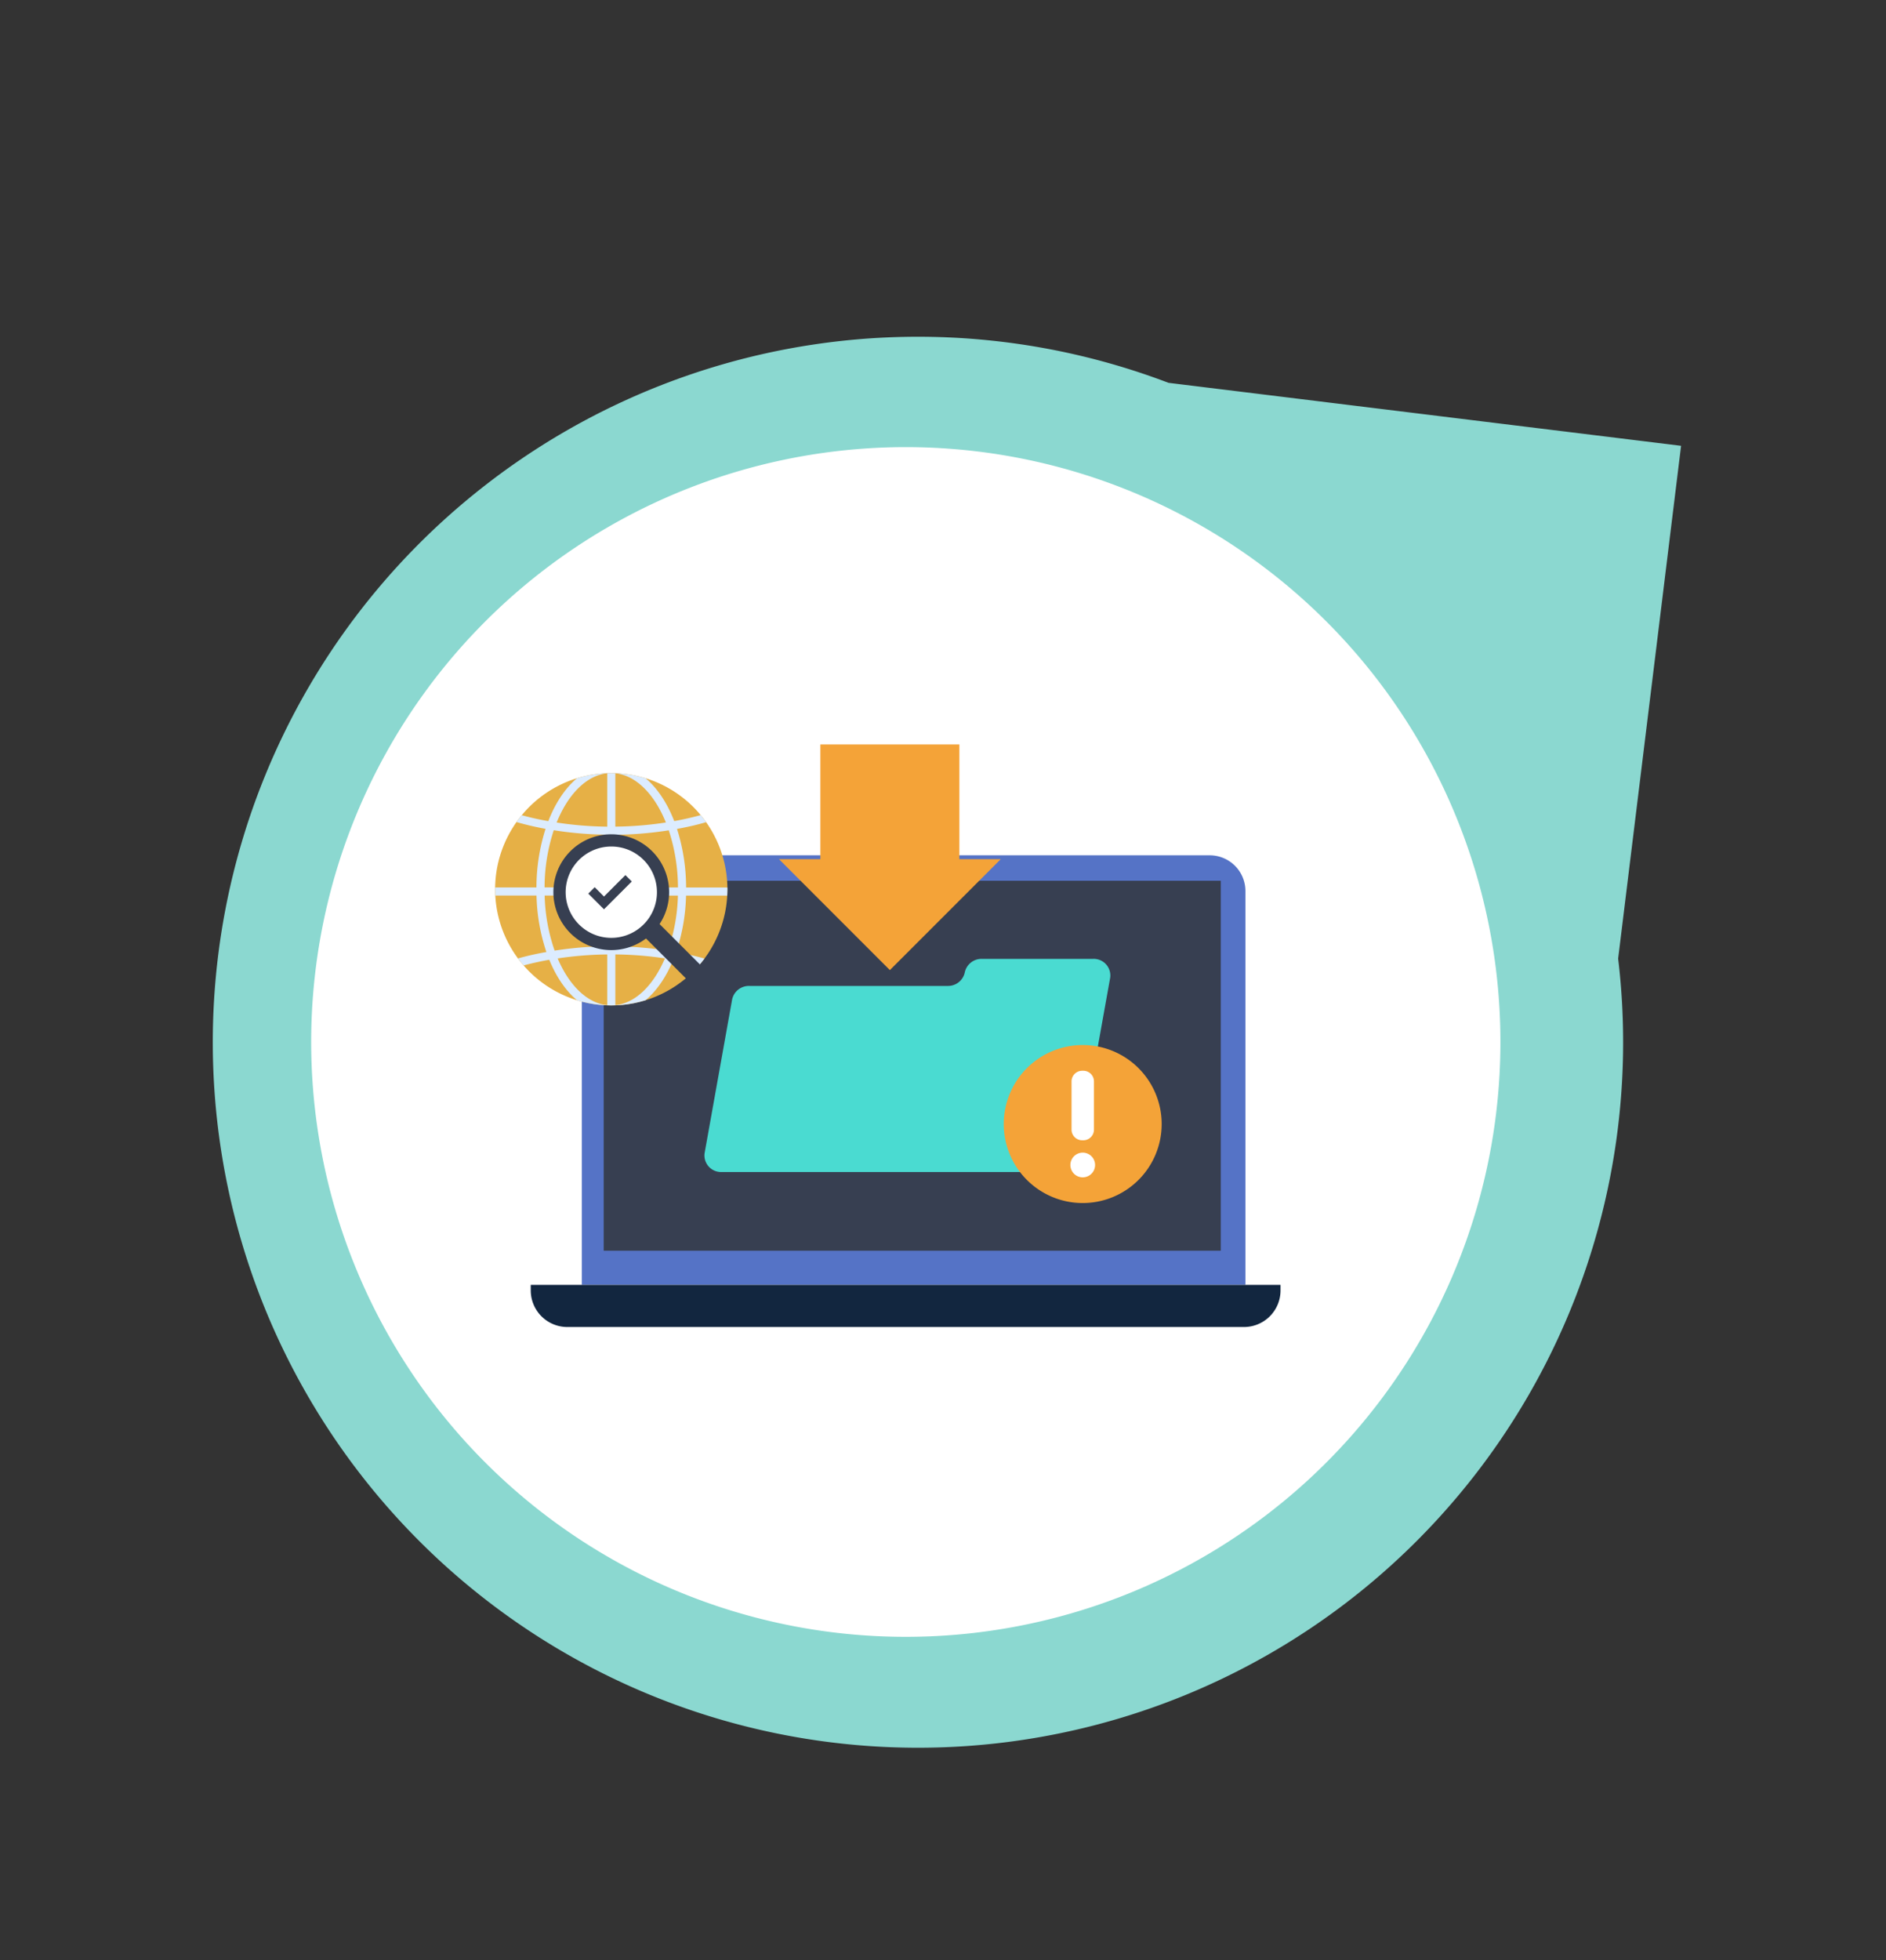 <svg xmlns="http://www.w3.org/2000/svg" xmlns:xlink="http://www.w3.org/1999/xlink" width="211.824" height="220.066" viewBox="0 0 211.824 220.066">
  <rect x="0" y="0" width="211.824" height="220.066" fill="#333333" stroke="none"/>
  <defs>
    <clipPath id="clip-path">
      <rect id="Rectángulo_365594" data-name="Rectángulo 365594" width="98.85" height="82.256" transform="translate(0 0)" fill="none"/>
    </clipPath>
    <clipPath id="clip-path-2">
      <path id="Trazado_781411" data-name="Trazado 781411" d="M10.638,33.108A13.045,13.045,0,1,0,23.683,20.063,13.044,13.044,0,0,0,10.638,33.108" fill="none"/>
    </clipPath>
  </defs>
  <g id="Grupo_1042385" data-name="Grupo 1042385" transform="translate(13223.822 8031.889)">
    <path id="Trazado_797792" data-name="Trazado 797792" d="M317.427,376.64a79.2,79.2,0,1,0,1.419-137.99l-56.024,15.012,15.011,56.026a79.156,79.156,0,0,0,39.594,66.952" transform="translate(-12701.367 -8130.501) rotate(112)" fill="#8bd8d0"/>
    <path id="Trazado_797797" data-name="Trazado 797797" d="M318.228,366.574a66.8,66.8,0,1,1,91.244-24.448,66.793,66.793,0,0,1-91.244,24.448" transform="matrix(-0.242, 0.97, -0.97, -0.242, -12737.534, -8181.274)" fill="#fff"/>
    <g id="Grupo_1042382" data-name="Grupo 1042382" transform="translate(-13178.85 -7965.166)">
      <g id="Grupo_1032273" data-name="Grupo 1032273">
        <g id="Grupo_1032272" data-name="Grupo 1032272" clip-path="url(#clip-path)">
          <path id="Trazado_781401" data-name="Trazado 781401" d="M90.895,29.3H24.385a4.012,4.012,0,0,0-4.012,4.012v44.21H94.907V33.315A4.012,4.012,0,0,0,90.895,29.3" fill="#5573c6"/>
          <rect id="Rectángulo_365593" data-name="Rectángulo 365593" width="69.31" height="41.535" transform="translate(22.831 32.157)" fill="#373f51"/>
          <path id="Trazado_781402" data-name="Trazado 781402" d="M94.741,82.256H18.747a4.108,4.108,0,0,1-4.108-4.108v-.623h84.21v.623a4.108,4.108,0,0,1-4.108,4.108" fill="#12263f"/>
          <path id="Trazado_781403" data-name="Trazado 781403" d="M36.824,35.323h36.3a2.687,2.687,0,0,1,2.688,2.688V62.168a2.687,2.687,0,0,1-2.688,2.687h-36.3a2.688,2.688,0,0,1-2.688-2.687V38.011a2.688,2.688,0,0,1,2.688-2.688" fill="#373f51"/>
          <path id="Trazado_781404" data-name="Trazado 781404" d="M62.779,29.731V16.853H47.165V29.731H42.517L54.972,42.187,67.428,29.731Z" fill="#f4a338"/>
          <path id="Trazado_781405" data-name="Trazado 781405" d="M63.386,42.447h0a1.922,1.922,0,0,1-1.933,1.518H39.189a1.922,1.922,0,0,0-1.933,1.518L34.163,62.742A1.865,1.865,0,0,0,36.1,64.855H74.147a1.922,1.922,0,0,0,1.933-1.518l3.189-17.8.283-1.574.165-.923a1.865,1.865,0,0,0-1.933-2.113H65.319a1.922,1.922,0,0,0-1.933,1.518" fill="#4adbd1"/>
          <path id="Trazado_781406" data-name="Trazado 781406" d="M85.5,59.471A8.869,8.869,0,1,1,76.634,50.6,8.869,8.869,0,0,1,85.5,59.471" fill="#f4a338"/>
          <path id="Trazado_781407" data-name="Trazado 781407" d="M76.7,61.293H76.57A1.2,1.2,0,0,1,75.376,60.1V54.682a1.2,1.2,0,0,1,1.194-1.194H76.7a1.194,1.194,0,0,1,1.194,1.194V60.1A1.194,1.194,0,0,1,76.7,61.293" fill="#fff"/>
          <path id="Trazado_781408" data-name="Trazado 781408" d="M75.247,64.067a1.387,1.387,0,1,1,1.387,1.387,1.387,1.387,0,0,1-1.387-1.387" fill="#fff"/>
          <path id="Trazado_781409" data-name="Trazado 781409" d="M36.727,33.108A13.045,13.045,0,1,1,23.682,20.063,13.045,13.045,0,0,1,36.727,33.108" fill="#e6b046"/>
        </g>
      </g>
      <g id="Grupo_1032275" data-name="Grupo 1032275">
        <g id="Grupo_1032274" data-name="Grupo 1032274" clip-path="url(#clip-path-2)">
          <path id="Trazado_781410" data-name="Trazado 781410" d="M36.831,41.764a33.743,33.743,0,0,0-5.86-1.6,21.369,21.369,0,0,0,1.109-6.34H42.236v-.912H32.087a21.808,21.808,0,0,0-1.021-6.576,30.4,30.4,0,0,0,9.264-3.21,16.4,16.4,0,0,0,5.119-4.27A8.846,8.846,0,0,0,47.365,13.5a8.848,8.848,0,0,0-1.916-5.352,19.214,19.214,0,0,0-8.618-5.891A37.46,37.46,0,0,0,23.683,0,34.638,34.638,0,0,0,7.036,3.879,16.375,16.375,0,0,0,1.917,8.148,8.856,8.856,0,0,0,0,13.5a8.853,8.853,0,0,0,1.917,5.352,19.2,19.2,0,0,0,8.618,5.891A33.571,33.571,0,0,0,16.3,26.329a21.8,21.8,0,0,0-1.022,6.579H5.13v.912H15.286a21.388,21.388,0,0,0,1.108,6.338,30.432,30.432,0,0,0-9.358,3.228,16.377,16.377,0,0,0-5.119,4.27,8.43,8.43,0,0,0,0,10.7,19.214,19.214,0,0,0,8.618,5.891,37.46,37.46,0,0,0,13.148,2.257A34.641,34.641,0,0,0,40.33,62.629a16.386,16.386,0,0,0,5.119-4.269,8.433,8.433,0,0,0,0-10.7,19.207,19.207,0,0,0-8.618-5.892m-6.787-1.759a40.806,40.806,0,0,0-5.905-.488v-5.7h7.028a20.309,20.309,0,0,1-1.123,6.185m-6.817,6.121c-2.28-.238-4.284-2.247-5.565-5.25a40.012,40.012,0,0,1,5.565-.448Zm.912-5.7a39.922,39.922,0,0,1,5.568.445c-1.281,3.006-3.287,5.018-5.568,5.256Zm7.036-7.517H24.139V26.994a40.815,40.815,0,0,0,6-.5,20.7,20.7,0,0,1,1.033,6.416M24.139,20.09c2.348.245,4.4,2.371,5.677,5.525a39.712,39.712,0,0,1-5.677.464Zm-.912,5.993a39.9,39.9,0,0,1-5.68-.463c1.274-3.156,3.331-5.285,5.68-5.53ZM7.483,22.327A15.483,15.483,0,0,1,2.646,18.3,7.94,7.94,0,0,1,.912,13.5,7.94,7.94,0,0,1,2.646,8.7,18.318,18.318,0,0,1,10.859,3.11,36.525,36.525,0,0,1,23.683.912a33.747,33.747,0,0,1,16.2,3.762A15.483,15.483,0,0,1,44.72,8.7a7.94,7.94,0,0,1,1.734,4.8,7.94,7.94,0,0,1-1.734,4.8,18.318,18.318,0,0,1-8.213,5.587,32.729,32.729,0,0,1-5.754,1.57c-1.408-3.628-3.808-6.052-6.614-6.29v-4.36h-.912v4.36c-2.806.238-5.206,2.662-6.615,6.292a29.589,29.589,0,0,1-9.129-3.136m9.742,4.161a40.663,40.663,0,0,0,6,.5v5.917H16.191a20.688,20.688,0,0,1,1.034-6.42M16.2,33.82h7.028v5.693A40.845,40.845,0,0,0,17.32,40,20.325,20.325,0,0,1,16.2,33.82M44.72,57.811A18.318,18.318,0,0,1,36.507,63.4a36.525,36.525,0,0,1-12.824,2.2,33.744,33.744,0,0,1-16.2-3.762,15.483,15.483,0,0,1-4.837-4.023,7.52,7.52,0,0,1,0-9.607,18.318,18.318,0,0,1,8.213-5.587,32.838,32.838,0,0,1,5.86-1.592c1.421,3.479,3.772,5.788,6.508,6.02v4.872h.912V47.045c2.736-.232,5.087-2.541,6.508-6.021a29.643,29.643,0,0,1,9.236,3.157A15.483,15.483,0,0,1,44.72,48.2a7.52,7.52,0,0,1,0,9.607" fill="#dcecff"/>
        </g>
      </g>
      <g id="Grupo_1032277" data-name="Grupo 1032277">
        <g id="Grupo_1032276" data-name="Grupo 1032276" clip-path="url(#clip-path)">
          <path id="Trazado_781412" data-name="Trazado 781412" d="M35.517,44.919,35.438,45a1.056,1.056,0,0,1-1.493,0l-6.8-6.8,1.572-1.572,6.8,6.8a1.056,1.056,0,0,1,0,1.493" fill="#373f51"/>
          <path id="Trazado_781413" data-name="Trazado 781413" d="M27.794,29.329a5.814,5.814,0,1,1-8.222,0,5.815,5.815,0,0,1,8.222,0" fill="#fff"/>
          <path id="Trazado_781414" data-name="Trazado 781414" d="M27.794,29.329l-.485.484a5.127,5.127,0,1,1-3.626-1.5,5.108,5.108,0,0,1,3.626,1.5l.485-.484.484-.484a6.5,6.5,0,1,0,0,9.19,6.5,6.5,0,0,0,0-9.19Z" fill="#373f51"/>
          <path id="Trazado_781415" data-name="Trazado 781415" d="M21.1,33.6l1.763,1.763,3.123-3.123-.718-.718-2.405,2.405L21.822,32.88Z" fill="#373f51"/>
        </g>
      </g>
    </g>
  </g>
</svg>
